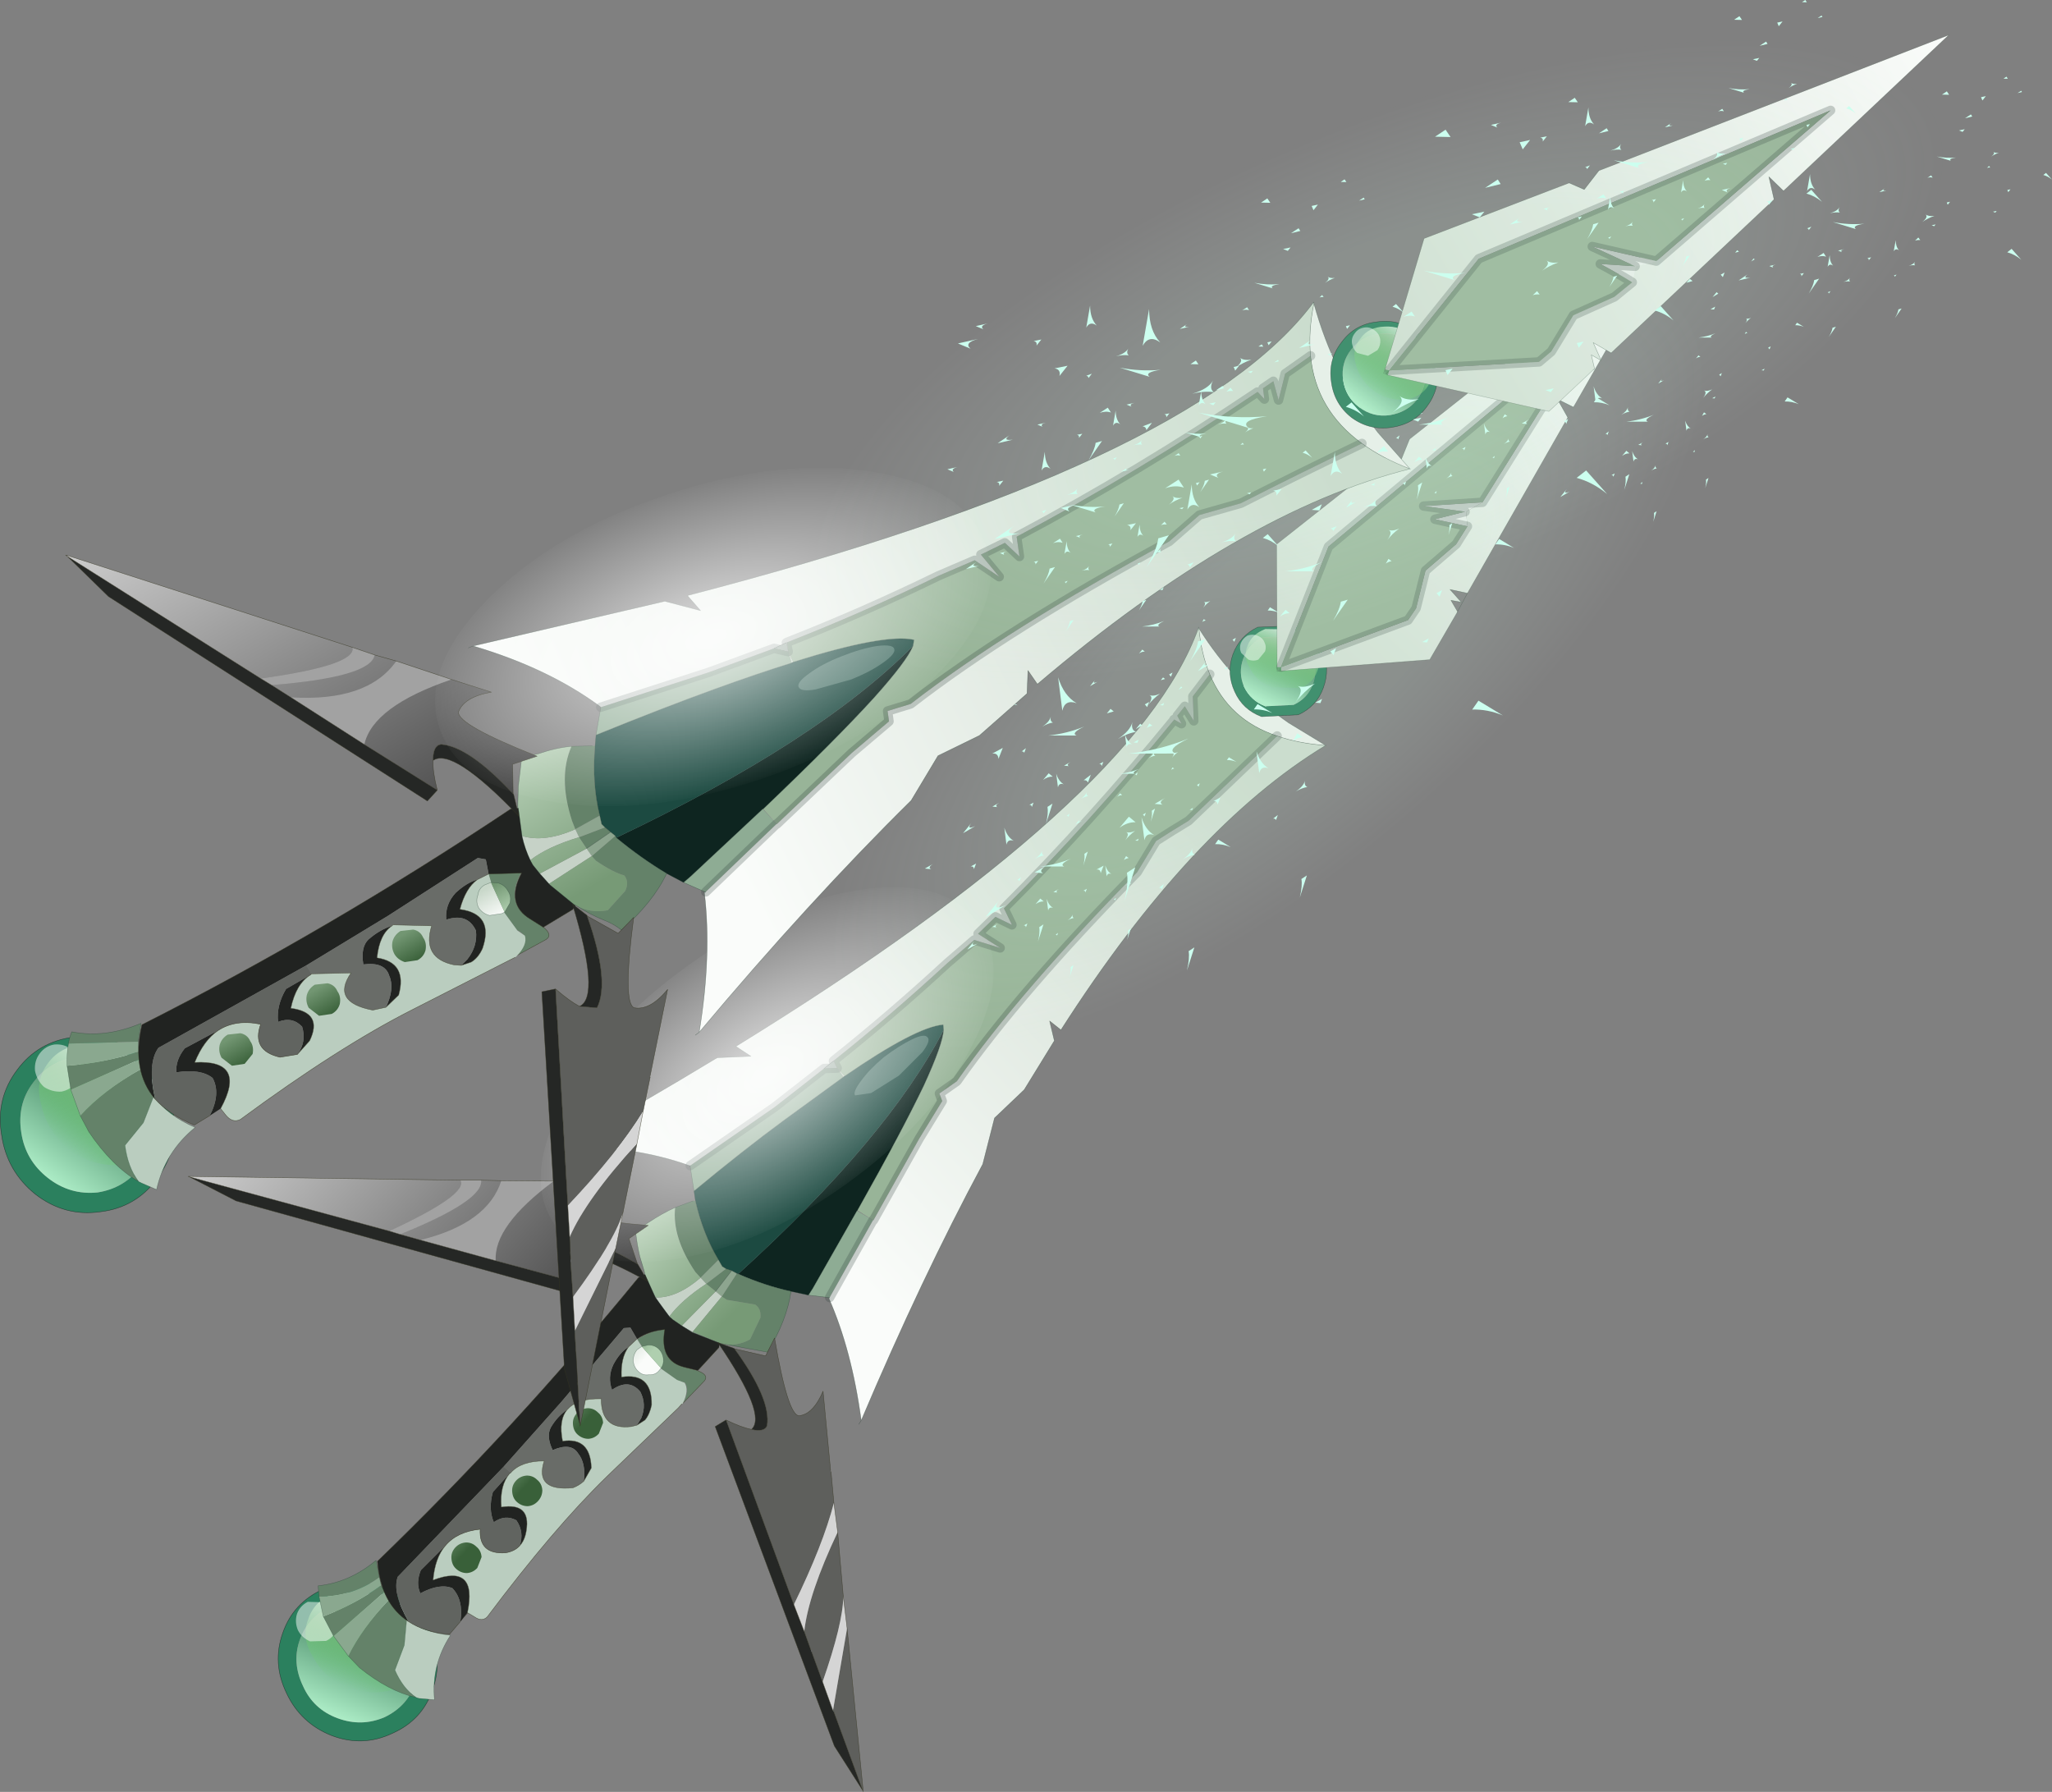 <svg viewBox="0 0 217.82 190.19" xmlns="http://www.w3.org/2000/svg" xmlns:xlink="http://www.w3.org/1999/xlink"><rect x="0" y="0" width="217.82" height="190.19" fill="#808080" stroke="none"/><g transform="translate(-17.982 -11.386)"><use transform="translate(37.95 35.75)" width="157.85" height="165.8" xlink:href="#a"/><use transform="matrix(.181 .212 -.559 .476 182.81 26.694)" width="160" height="160" xlink:href="#b"/><use transform="matrix(.218 .256 -.559 .476 199.03 32.816)" width="69.35" height="56.95" xlink:href="#c"/><use transform="matrix(.472 .554 -1.213 1.032 156.11 40.838)" width="69.35" height="56.95" xlink:href="#c"/><use transform="matrix(.282 .332 -.725 .617 140.24 59.212)" width="69.35" height="56.95" xlink:href="#c"/><use transform="matrix(.24 .282 -.618 .525 177.95 30.739)" width="69.35" height="56.95" xlink:href="#c"/><use transform="matrix(.24 .282 -.618 .525 137.75 77.639)" width="69.35" height="56.95" xlink:href="#c"/><use transform="translate(18 15.1)" width="206.85" height="156.15" xlink:href="#d"/><use transform="matrix(.122 .283 -.747 .322 213.94 1.41)" width="160" height="160" xlink:href="#b"/><use transform="matrix(.147 .342 -.747 .322 229.09 13.002)" width="69.35" height="56.95" xlink:href="#c"/><use transform="matrix(.319 .74 -1.619 .698 181.07 7.654)" width="69.35" height="56.95" xlink:href="#c"/><use transform="matrix(.191 .443 -.968 .417 158.27 21.977)" width="69.35" height="56.95" xlink:href="#c"/><use transform="matrix(.163 .377 -.825 .355 207.53 4.196)" width="69.35" height="56.95" xlink:href="#c"/><use transform="matrix(.163 .377 -.825 .355 149.83 40.746)" width="69.35" height="56.95" xlink:href="#c"/><use transform="translate(50.5 61)" width="72.65" height="58.25" xlink:href="#e"/></g><defs><linearGradient id="f" x1="-819.2" x2="819.2" gradientTransform="matrix(-.03 .029 -.036 -.038 131.3 120.95)" gradientUnits="userSpaceOnUse"><stop stop-color="#c9d8ca" offset=".004"/><stop stop-color="#fafcfa" offset="1"/></linearGradient><linearGradient id="g" x1="-819.2" x2="819.2" gradientTransform="matrix(-.039 .034 -.035 -.04 116.2 110.9)" gradientUnits="userSpaceOnUse"><stop stop-color="#c9d8ca" offset=".004"/><stop stop-color="#fafcfa" offset="1"/></linearGradient><linearGradient id="h" x1="-819.2" x2="819.2" gradientTransform="matrix(.007 .007 -.004 .004 89.5 145.6)" gradientUnits="userSpaceOnUse"><stop stop-color="#c5dcc5" offset="0"/><stop stop-color="#779a76" offset="1"/></linearGradient><linearGradient id="i" x1="-819.2" x2="819.2" gradientTransform="matrix(.003 -.007 -.007 -.003 55.95 187.8)" gradientUnits="userSpaceOnUse"><stop stop-color="#acecc6" offset="0"/><stop stop-color="#276947" offset="1"/></linearGradient><linearGradient id="j" x1="-819.2" x2="819.2" gradientTransform="matrix(-.002 .006 .005 .002 56.75 185.6)" gradientUnits="userSpaceOnUse"><stop stop-color="#fff" stop-opacity=".8" offset="0"/><stop stop-color="#44e31c" stop-opacity="0" offset="1"/></linearGradient><linearGradient id="k" x1="-819.2" x2="819.2" gradientTransform="matrix(.018 .017 -.012 .013 63.2 139.5)" gradientUnits="userSpaceOnUse"><stop stop-color="#ccc" offset="0"/><stop stop-color="#484848" offset="1"/></linearGradient><linearGradient id="l" x1="-819.2" x2="819.2" gradientTransform="matrix(.002 -.004 -.004 -.002 153.7 82.6)" gradientUnits="userSpaceOnUse"><stop stop-color="#acecc6" offset="0"/><stop stop-color="#276947" offset="1"/></linearGradient><linearGradient id="m" x1="-819.2" x2="819.2" gradientTransform="matrix(-.001 .004 .003 .001 154.05 81.3)" gradientUnits="userSpaceOnUse"><stop stop-color="#fff" stop-opacity=".8" offset="0"/><stop stop-color="#44e31c" stop-opacity="0" offset="1"/></linearGradient><linearGradient id="n" x1="-819.2" x2="819.2" gradientTransform="matrix(.028 -.031 .039 .035 166 55.6)" gradientUnits="userSpaceOnUse"><stop stop-color="#c9d8ca" offset=".004"/><stop stop-color="#fafcfa" offset="1"/></linearGradient><linearGradient id="o" x1="-819.2" x2="819.2" gradientTransform="rotate(42.537 -191.944 172.405) scale(.002)" gradientUnits="userSpaceOnUse"><stop stop-color="#729672" offset=".004"/><stop stop-color="#396039" offset="1"/></linearGradient><linearGradient id="p" x1="-819.2" x2="819.2" gradientTransform="rotate(42.537 -155.795 186.783) scale(.002)" gradientUnits="userSpaceOnUse"><stop stop-color="#c9d8ca" offset=".004"/><stop stop-color="#fafcfa" offset="1"/></linearGradient><linearGradient id="q" x1="-819.2" x2="819.2" gradientTransform="rotate(42.537 -155.795 186.783) scale(.002)" gradientUnits="userSpaceOnUse"><stop stop-color="#729672" offset=".004"/><stop stop-color="#afcfaf" offset="1"/></linearGradient><linearGradient id="w" x1="-819.2" x2="819.2" gradientTransform="rotate(42.537 -179.746 177.14) scale(.002)" gradientUnits="userSpaceOnUse"><stop stop-color="#729672" offset=".004"/><stop stop-color="#396039" offset="1"/></linearGradient><linearGradient id="x" x1="-819.2" x2="819.2" gradientTransform="rotate(42.537 -167.484 181.852) scale(.002)" gradientUnits="userSpaceOnUse"><stop stop-color="#729672" offset=".004"/><stop stop-color="#396039" offset="1"/></linearGradient><linearGradient id="y" x1="-819.2" x2="819.2" gradientTransform="matrix(-.041 .021 -.026 -.052 128.75 84.45)" gradientUnits="userSpaceOnUse"><stop stop-color="#c9d8ca" offset=".004"/><stop stop-color="#fafcfa" offset="1"/></linearGradient><linearGradient id="z" x1="-819.2" x2="819.2" gradientTransform="matrix(-.052 .024 -.024 -.053 116.1 68.9)" gradientUnits="userSpaceOnUse"><stop stop-color="#c9d8ca" offset=".004"/><stop stop-color="#fafcfa" offset="1"/></linearGradient><linearGradient id="A" x1="-819.2" x2="819.2" gradientTransform="matrix(.006 .01 -.005 .003 76.5 96.95)" gradientUnits="userSpaceOnUse"><stop stop-color="#c5dcc5" offset="0"/><stop stop-color="#779a76" offset="1"/></linearGradient><linearGradient id="B" x1="-819.2" x2="819.2" gradientTransform="matrix(.005 -.007 -.007 -.005 27.25 130.8)" gradientUnits="userSpaceOnUse"><stop stop-color="#acecc6" offset="0"/><stop stop-color="#276947" offset="1"/></linearGradient><linearGradient id="C" x1="-819.2" x2="819.2" gradientTransform="matrix(-.004 .006 .005 .004 28.75 128.7)" gradientUnits="userSpaceOnUse"><stop stop-color="#fff" stop-opacity=".8" offset="0"/><stop stop-color="#44e31c" stop-opacity="0" offset="1"/></linearGradient><linearGradient id="D" x1="-819.2" x2="819.2" gradientTransform="matrix(.014 .024 -.017 .01 50.6 81.9)" gradientUnits="userSpaceOnUse"><stop stop-color="#ccc" offset="0"/><stop stop-color="#484848" offset="1"/></linearGradient><linearGradient id="E" x1="-819.2" x2="819.2" gradientTransform="matrix(.003 -.004 -.004 -.003 164.9 51.15)" gradientUnits="userSpaceOnUse"><stop stop-color="#acecc6" offset="0"/><stop stop-color="#276947" offset="1"/></linearGradient><linearGradient id="F" x1="-819.2" x2="819.2" gradientTransform="matrix(-.003 .004 .003 .002 165.85 49.95)" gradientUnits="userSpaceOnUse"><stop stop-color="#fff" stop-opacity=".8" offset="0"/><stop stop-color="#44e31c" stop-opacity="0" offset="1"/></linearGradient><linearGradient id="G" x1="-819.2" x2="819.2" gradientTransform="matrix(.04 -.024 .03 .05 186.85 26.45)" gradientUnits="userSpaceOnUse"><stop stop-color="#c9d8ca" offset=".004"/><stop stop-color="#fafcfa" offset="1"/></linearGradient><linearGradient id="H" x1="-819.2" x2="819.2" gradientTransform="rotate(60 -84.837 98.963) scale(.002)" gradientUnits="userSpaceOnUse"><stop stop-color="#729672" offset=".004"/><stop stop-color="#396039" offset="1"/></linearGradient><linearGradient id="I" x1="-819.2" x2="819.2" gradientTransform="rotate(60 -57.341 114.656) scale(.002)" gradientUnits="userSpaceOnUse"><stop stop-color="#c9d8ca" offset=".004"/><stop stop-color="#fafcfa" offset="1"/></linearGradient><linearGradient id="J" x1="-819.2" x2="819.2" gradientTransform="rotate(60 -57.341 114.656) scale(.002)" gradientUnits="userSpaceOnUse"><stop stop-color="#729672" offset=".004"/><stop stop-color="#afcfaf" offset="1"/></linearGradient><linearGradient id="L" x1="-819.2" x2="819.2" gradientTransform="rotate(60 -75.596 104.324) scale(.002)" gradientUnits="userSpaceOnUse"><stop stop-color="#729672" offset=".004"/><stop stop-color="#396039" offset="1"/></linearGradient><linearGradient id="M" x1="-819.2" x2="819.2" gradientTransform="rotate(60 -66.084 109.354) scale(.002)" gradientUnits="userSpaceOnUse"><stop stop-color="#729672" offset=".004"/><stop stop-color="#396039" offset="1"/></linearGradient><g id="a"><path d="m106.45 124 .05-.05.35.8.8.85-.15.1-.65-.95-.4-.75" fill="#bfd0c0" fill-rule="evenodd" transform="translate(-37.95 -35.75)"/><path d="M158.7 90.5q-2.85-.2-5.15-1-5.15-1.7-7.15-6.55-.9-2.15-1.15-4.85 3.8 6.05 9.5 10l3.95 2.4" fill="#e8eee8" fill-rule="evenodd" transform="translate(-37.95 -35.75)"/><path d="M110.7 140.9h-.05l-1.65-1.05 1.7 1.05m-5.25-16.1 1-.8.4.75-1.4.05" fill="#bacdbf" fill-rule="evenodd" transform="translate(-37.95 -35.75)"/><path d="M118.15 120.7q-.1 1.55-2.1 5.9-2.35 4.9-7.05 13.25l-.05.05-4.7 8.25-.45.7-1.85-.4q-2.75-.6-5.6-1.85 15.85-14.4 21.8-25.9" fill="#0e2520" fill-rule="evenodd" transform="translate(-37.95 -35.75)"/><path d="M107.65 125.6q7.55-5.2 10.45-5.45l.05.55q-5.95 11.5-21.8 25.9l-.15-.05-.55-.3-.6-.2-.4-.25-.4-.7q-1.65-2.75-2.45-6.25l-.15-1.05q5.25-4.35 9.6-7.55l6.25-4.55.15-.1" fill="#1c4a41" fill-rule="evenodd" transform="translate(-37.95 -35.75)"/><path d="m110.65 140.9-4.6 8.2v.05l-.15-.05-2.1-.25.45-.7 4.7-8.25 1.7 1m-19.4-5.8 8.95-6.2 5.25-4.1 1.4-.05.65.95-6.25 4.55q-4.35 3.2-9.6 7.55l-.4-2.6v-.1" fill="#8eac94" fill-rule="evenodd" transform="translate(-37.95 -35.75)"/><path d="m96.2 146.55.15.05q2.85 1.25 5.6 1.85-.45 3.1-2.5 6.45l-1.9-.35-2.95-.55q1.55.35 3-.45l1.1-2.3q.1-.95-.55-1.4l-3-.5-.55-.35 1.6-2.45m-1.15-.5.6.2-1.7 2.2-1-.8 2.1-1.6m-5.4-6.5 1.9-.7h.25q.8 3.5 2.45 6.25l-1.9 1.9-.55-.6q-2.5-3.7-2.15-6.85m.85 20.75q.7-1.35.2-2.15l-.85-.25-1.95-1.45q-1.3-1.35-2.25-2.9 1.25-.9 2.95-1.05-.65 3.3 2.1 4l1.4.4q1.15.45.65 1.05l-2.25 2.35" fill="#648269" fill-rule="evenodd" transform="translate(-37.95 -35.75)"/><path d="m95.65 146.25.55.3-1.6 2.45-.65-.55 1.7-2.2m-1.4-1.15.4.7.4.25-2.1 1.6-.6-.65 1.9-1.9" fill="#8da58f" fill-rule="evenodd" transform="translate(-37.95 -35.75)"/><path d="m93.95 148.45.65.55-3.1 3.75-1.15-.65 3.6-3.65m-4.9 2.65q-.8-.9-1.45-2 2.25.05 4.75-2.1l.6.65q-2.65 1.75-3.9 3.45" fill="#c6d2c7" fill-rule="evenodd" transform="translate(-37.95 -35.75)"/><path d="m153.55 89.5-9.4 9q-1.75 1.05-3.45 2.15l-2 3.3q-12.4 12.6-19.15 22.2l-1.85 1.3.3.8-2.45 4-4.85 8.65-1.7-1.05q4.7-8.35 7.05-13.25 2-4.35 2.1-5.9l-.05-.55q-2.9.25-10.45 5.45l-.8-.85-.35-.8q6.15-4.9 12-10.3l2.9-2.5 2.75.85-2.35-1.5 1.85-1.8 1.75.85-.85-1.75q9.3-9.3 18.05-20v-.05l.8.45-.45-.85.8-1 .95 1.55-.1-2.6 1.8-2.35q2 4.85 7.15 6.55" fill="#98b498" fill-rule="evenodd" transform="translate(-37.95 -35.75)"/><path d="M153.55 89.5q2.3.8 5.15 1-14.3 8.65-28.1 30.2l-1.2-.95.5 2.1-3.2 5.2-3.15 3-1.25 4.9q-6.5 12.1-12.9 27.2-1-7.45-3.45-13h.1v-.05l4.6-8.2h.05l4.85-8.65 2.45-4-.3-.8 1.85-1.3q6.75-9.6 19.15-22.2l2-3.3q1.7-1.1 3.45-2.15l9.4-9" fill="url(#f)" fill-rule="evenodd" transform="translate(-37.95 -35.75)"/><path d="m146.4 82.95-1.8 2.35.1 2.6-.95-1.55-.8 1 .45.85-.8-.45v.05q-8.75 10.7-18.05 20l.85 1.75-1.75-.85-1.85 1.8 2.35 1.5-2.75-.85-2.9 2.5q-5.85 5.4-12 10.3l-.05.05-1 .8-5.25 4.1-8.95 6.2h-.1q-5.8-2.1-13.3-2 8.6-4.8 16.1-9.35l.2-.1 3.55-.15-1.6-1.05q42.55-26.2 49.1-44.4l.05.05q.25 2.7 1.15 4.85" fill="url(#g)" fill-rule="evenodd" transform="translate(-37.95 -35.75)"/><path d="m94.6 154-.2-.05-2.9-1.2 3.1-3.75.55.35 3 .5q.65.45.55 1.4l-1.1 2.3q-1.45.8-3 .45m-4.25-1.9-.95-.65-.35-.35q1.25-1.7 3.9-3.45l1 .8-3.6 3.65m-2.75-3q-.65-1.15-1.15-2.45l-.1-.4-.45-1.5q-.3-1.25-.45-2.7l1.35-.9q1.5-1 2.85-1.6-.35 3.15 2.15 6.85l.55.6q-2.5 2.15-4.75 2.1" fill="url(#h)" fill-rule="evenodd" transform="translate(-37.95 -35.75)"/><path d="M120.75 54.75q-2.85-.2-5.15-1-5.15-1.7-7.15-6.55-.9-2.15-1.15-4.85 3.8 6.05 9.5 10l3.95 2.4h.05-.05m-52.65 58.6v.05m-.1 0q2.45 5.55 3.45 13 6.4-15.1 12.9-27.2l1.25-4.9 3.15-3 3.2-5.2-.5-2.1 1.2.95q13.8-21.55 28.1-30.2m-13.5-12.45q-6.55 18.2-49.1 44.4l1.6 1.05-3.55.15-.2.1q-7.5 4.55-16.1 9.35 7.5-.1 13.3 2m14.3-10.3 1-.8m1.2 1.6q7.55-5.2 10.45-5.45l.05.55q-.1 1.55-2.1 5.9-2.35 4.9-7.05 13.25l-.05.05m36.3-61.8-.05-.15v.1m-37.7 47.65.15-.1m-12 20.65.55.3.15.05q2.85 1.25 5.6 1.85-.45 3.1-2.5 6.45l-1.9-.35-2.95-.55-.2-.05m-.15-8.85.4.7.4.25.6.2-1.7 2.2m8 0 1.85.4.45-.7 4.7-8.25m-22.5 6.75-.1-.4-.45-1.5q-.3-1.25-.45-2.7l1.35-.9q1.5-1 2.85-1.6l1.9-.7m.25 0-.15-1.05-.4-2.6-.1-.1M68 113.4l-.05-.05-2.1-.25m2.1.25.15.05m1.45-23.45L63.3 94.5q-4.35 3.2-9.6 7.55m-.4-2.7v.1m-.05-.05.05-.05m-13.75-1.7.35-.3m31.55 29.05-.25.4m-14.9-17.45q-1.65-2.75-2.45-6.25" fill="none" stroke="#1d382b" stroke-linecap="round" stroke-linejoin="round" stroke-opacity=".431" stroke-width=".05"/><path d="m153.55 89.5-9.4 9q-1.75 1.05-3.45 2.15l-2 3.3q-12.4 12.6-19.15 22.2l-1.85 1.3.3.8-2.45 4-4.85 8.65h-.05l-4.6 8.2m.45-25.15q6.15-4.9 12-10.3l2.9-2.5 2.75.85-2.35-1.5 1.85-1.8 1.75.85-.85-1.75q9.3-9.3 18.05-20v-.05l.8.45-.45-.85.8-1 .95 1.55-.1-2.6 1.8-2.35M91.25 135.1l8.95-6.2 5.25-4.1m1-.8.05-.05m-.05.05.4.75-1.4.05" fill="none" stroke="#2c3a37" stroke-linecap="round" stroke-linejoin="round" stroke-opacity=".243" transform="translate(-37.95 -35.75)"/><path d="m52.55 124.55 2.25-2.35q.5-.6-.65-1.05M28.9 147.7l.8-.9" fill="none" stroke="#353520" stroke-linecap="round" stroke-linejoin="round" stroke-opacity=".69" stroke-width=".05"/><path d="M63.55 184.35q1.5 3.15.35 6.4-1.1 3.2-4.25 4.6-3.15 1.5-6.45.25-3.3-1.3-4.8-4.5-1.55-3.2-.4-6.4 1.1-3.2 4.3-4.65 3.1-1.4 6.4-.15t4.85 4.45m-5.45-2.65-4.95.2q-2.45 1.05-3.35 3.55-.85 2.4.35 4.9 1.1 2.45 3.65 3.4t5-.1q2.4-1.15 3.25-3.55.9-2.55-.25-4.95-1.2-2.5-3.7-3.45" fill="#2b805e" fill-rule="evenodd" transform="translate(-37.95 -35.75)"/><path d="M58.1 181.7q2.5.95 3.7 3.45 1.15 2.4.25 4.95-.85 2.4-3.25 3.55-2.45 1.05-5 .1t-3.65-3.4q-1.2-2.5-.35-4.9.9-2.5 3.35-3.55l4.95-.2" fill="url(#i)" fill-rule="evenodd" transform="translate(-37.95 -35.75)"/><path d="M25.6 148.6q-1.55-3.2-4.85-4.45t-6.4.15q-3.2 1.45-4.3 4.65-1.15 3.2.4 6.4 1.5 3.2 4.8 4.5 3.3 1.25 6.45-.25 3.15-1.4 4.25-4.6 1.15-3.25-.35-6.4z" fill="none" stroke="#000" stroke-linecap="round" stroke-linejoin="round" stroke-opacity=".502" stroke-width=".05"/><path d="M59.9 190.65q-2.35.8-4.95-.1-2.5-1-3.65-3.15-1.4-2.15-.6-4.15.65-2.05 3-2.85l4.8.2q2.5.9 3.85 3.05 1.25 2.2.55 4.2t-3 2.8" fill="url(#j)" fill-rule="evenodd" transform="translate(-37.95 -35.75)"/><path d="M52.6 185.55q.85-.4 1.1-1.25.3-.85-.05-1.75-.45-.8-1.3-1.1l-1.7-.05q-.85.45-1.15 1.3-.25.85.1 1.7.4.8 1.3 1.2l1.7-.05" fill="#fff" fill-opacity=".49" fill-rule="evenodd" transform="translate(-37.95 -35.75)"/><path d="M62.15 191.55q-2.9-.65-6-3.15l-1.2-1.25q1.45-2.95 4.3-5.95.75 1.25 1.9 2.1l-.25 2.7-1 2.65q.85 1.95 2.25 2.9m-8.75-6.5-1.1-2.1q3.4-1.3 6.15-3.3l.35.7-5.4 4.7m-1.55-4.2-.1-1.15q3.35-.35 6.15-2.7l.35 1.8q-2.8 2.05-6.4 2.05" fill="#648269" fill-rule="evenodd" transform="translate(-37.95 -35.75)"/><path d="M62.15 191.55q-1.4-.95-2.25-2.9l1-2.65.25-2.7q1.8 1.35 4.65 1.65-2.05 3.15-1.7 6.85l-1.65-.15-.3-.1" fill="#bacdbf" fill-rule="evenodd" transform="translate(-37.95 -35.75)"/><path d="M59.25 181.2q-2.85 3-4.3 5.95l-1.55-2.1 5.4-4.7.45.85m-6.95 1.75-.45-2.1q3.6 0 6.4-2.05l.2.85q-2.75 2-6.15 3.3" fill="#8aa88f" fill-rule="evenodd" transform="translate(-37.95 -35.75)"/><path d="m17 151.4 1.2 1.25q3.1 2.5 6 3.15-1.4-.95-2.25-2.9l1-2.65.25-2.7q-1.15-.85-1.9-2.1M17 151.4l-1.55-2.1-1.1-2.1-.45-2.1-.1-1.15q3.35-.35 6.15-2.7l.35 1.8.2.85.35.7.45.85m2.9 10.35.3.1 1.65.15q-.35-3.7 1.7-6.85-2.85-.3-4.65-1.65" fill="none" stroke="#1d382b" stroke-linecap="round" stroke-linejoin="round" stroke-opacity=".431" stroke-width=".05"/><path d="m86.45 146.65 1.1 2.45 1.5 2.05.35.3.95.65 1.1.7 2.95 1.15-.1.45-2.25 2.45-1.4-.35q-2.7-.65-2.1-4-1.7.15-2.95 1l-.7-1.2-.7.05-6.65 7.85-6.1 6.85-11.25 11.7q-.6 1.7 1.15 4.75-2.95-1.9-3.3-6.4 14.55-14.05 27.7-30.1l.7-.35m-18.85 35.9-.75.95q.35-2.3-.85-3.55-1.35-.55-3.4.55-.5-1.1.05-2.45l2.6-2.6q-1.1 1.3-1.3 3.65 4.75-1.8 3.65 3.45m18-19.9.45-.75q.6-1.45-.1-2.8-1.2-1.45-3-.2-.5-1.35.15-2.7.7-1.3 1.6-1.85-.85 1.15-.75 3.2 3.25-.5 3.2 2.95-.2 1-.7 1.6l-.85.55m-5.65 5.95q.25-1.9-.6-2.95-.75-1.2-2.7-.35-.7-1.45-.2-2.4.7-1.2 1.75-1.9-.95 1.1-.5 3.35 2.95-.45 3.05 2.85l-.8 1.4m-6.8 6.85q.5-1.45-.35-2.7-1.2-.65-2.4.2-.6-1.4-.1-3.2l1.8-2q-1.1 1.3-.9 3.6 3.15-.5 2.65 2.5-.15 1-.7 1.6" fill="#212321" fill-rule="evenodd" transform="translate(-37.95 -35.75)"/><path d="M84.7 154.35q-.9.55-1.6 1.85-.65 1.35-.15 2.7 1.8-1.25 3 .2.7 1.35.1 2.8l-.45.75-.6.15q-3.2.4-3.2-2.95-2.5-.05-3.5 1.05l-.1.1q-1.05.7-1.75 1.9-.5.95.2 2.4 1.95-.85 2.7.35.85 1.05.6 2.95-.5.45-1.15.7-4.1.4-3.05-2.85-2.45 0-3.55 1.25l-.75-.65 6.1-6.85 6.65-7.85.7-.05.7 1.2-.9.85" fill="#696c68" fill-rule="evenodd" transform="translate(-37.95 -35.75)"/><path d="M85.6 153.5q.95 1.6 2.25 2.95l2 1.4.8.3q.5.8-.2 2.2l-.1.05-.35.4-7.6 7.3q-5.65 5.5-12.7 14.9-.55.55-1.35 0l-.75-.45q1.1-5.25-3.65-3.45.2-2.35 1.3-3.65 1.25-1.5 3.7-1.75-.15 2.7 2.7 2.5.95-.15 1.5-.75t.7-1.6q.5-3-2.65-2.5-.2-2.3.9-3.6h.05l.05-.05q1.1-1.25 3.55-1.25-1.05 3.25 3.05 2.85.65-.25 1.15-.7l.8-1.4q-.1-3.3-3.05-2.85-.45-2.25.5-3.35l.1-.1q1-1.1 3.5-1.05 0 3.35 3.2 2.95l.6-.15.85-.55q.5-.6.7-1.6.05-3.45-3.2-2.95-.1-2.05.75-3.2l.9-.85" fill="#bacdbf" fill-rule="evenodd" transform="translate(-37.95 -35.75)"/><path d="m66.85 183.5-1.15 1.35q-2.6-.2-4.35-1.35-1.75-3.05-1.15-4.75l11.25-11.7.75.65-.05.05h-.05l-1.8 2q-.5 1.8.1 3.2 1.2-.85 2.4-.2.85 1.25.35 2.7-.55.6-1.5.75-2.85.2-2.7-2.5-2.45.25-3.7 1.75l-2.6 2.6q-.55 1.35-.05 2.45 2.05-1.1 3.4-.55 1.2 1.25.85 3.55" fill="#616460" fill-rule="evenodd" transform="translate(-37.95 -35.75)"/><path d="m48.5 110.9 1.1 2.45 1.5 2.05.35.3.95.65 1.1.7 2.95 1.15" fill="none" stroke="#1d382b" stroke-linecap="round" stroke-linejoin="round" stroke-opacity=".431" stroke-width=".05"/><path d="m56.35 118.65-2.25 2.45-1.4-.35q-2.7-.65-2.1-4-1.7.15-2.95 1m4.75 6.9-.35.4-7.6 7.3q-5.65 5.5-12.7 14.9-.55.55-1.35 0l-.75-.45m-.75.95-1.15 1.35q-2.6-.2-4.35-1.35-2.95-1.9-3.3-6.4 14.55-14.05 27.7-30.1m-.15 15.65.85-.55q.5-.6.7-1.6.05-3.45-3.2-2.95-.1-2.05.75-3.2l.9-.85m-13.4 14.2q1.1-1.25 3.55-1.25-1.05 3.25 3.05 2.85.65-.25 1.15-.7m-1.75-7.6.1-.1q1-1.1 3.5-1.05 0 3.35 3.2 2.95l.6-.15M35.2 139.7q.55-.6.7-1.6.5-3-2.65-2.5-.2-2.3.9-3.6h.05l.05-.05m6-6.7q-.95 1.1-.5 3.35 2.95-.45 3.05 2.85l-.8 1.4m-6.8 6.85q-.55.6-1.5.75-2.85.2-2.7-2.5-2.45.25-3.7 1.75-1.1 1.3-1.3 3.65 4.75-1.8 3.65 3.45" fill="none" stroke="#353520" stroke-linecap="round" stroke-linejoin="round" stroke-opacity=".69" stroke-width=".05"/><path d="m85.65 145.55.05.05 1.05 1.8q-8.05-4.45-9.35-2.65-.45-1.4.25-1.7 2.65-.65 8 2.5m-7.05 1.8-.6 1.2-34.95-9.7-4.95-2.55 21.2 5.75 1.15.35 2.15.6 8 2.2 8 2.15" fill="#252725" fill-rule="evenodd" transform="translate(-37.95 -35.75)"/><path d="M77.4 144.75q.25 1 1.2 2.6l-8-2.15q-.25-3.7 6.15-8.45l4.05.1q-2.4 1.2-2.45 2.75.2 1.2 8.45 1.85l-2.05 1.4.9 2.7q-5.35-3.15-8-2.5-.7.3-.25 1.7m-39.3-8.5 28.75.4q.9 1.5-7.55 5.4l-21.2-5.75v-.05m30.95.4 2.15.05q-1.45 4.55-8.6 6.3l-2.15-.6q8.9-3.6 8.6-5.75" fill="url(#k)" fill-rule="evenodd" transform="translate(-37.95 -35.75)"/><path d="M66.85 136.65h2.2q.3 2.15-8.6 5.75l-1.15-.35q8.45-3.9 7.55-5.4m4.35.05 5.55.05q-6.4 4.75-6.15 8.45l-8-2.2q7.15-1.75 8.6-6.3" fill="#a2a2a2" fill-rule="evenodd" transform="translate(-37.95 -35.75)"/><path d="m47.7 109.8.05.05 1.05 1.8q-8.05-4.45-9.35-2.65.25 1 1.2 2.6l-.6 1.2-34.95-9.7-4.95-2.55-.15-.05h.15l28.75.4h2.2l2.15.05 5.55.05 4.05.1q-2.4 1.2-2.45 2.75.2 1.2 8.45 1.85l-2.05 1.4.9 2.7q-5.35-3.15-8-2.5-.7.3-.25 1.7m-16.95-2.35 2.15.6 8 2.2 8 2.15m-19.3-5.3 1.15.35m-22.35-6.1 21.2 5.75" fill="none" stroke="#353520" stroke-linecap="round" stroke-linejoin="round" stroke-opacity=".69" stroke-width=".05"/><path d="m109.55 201.4-3-4.7-12.65-33.9 1.15-.7 7.2 19.6 1.1 2.85.7 1.95.1.25 1.15 3.15 1.1 3.05.1.15 3.05 8.3m-11.8-38.3q1.7-1.5-3.55-9.2l1.7.6.05.05q3.9 5.35 3.45 8.15-.25.7-1.65.4" fill="#252725" fill-rule="evenodd" transform="translate(-37.95 -35.75)"/><path d="m107.9 184.2 1.7 17.15-.05.05-3.05-8.3-.1-.15 1.5-8.75m-12.85-22.1q1.65.8 2.7 1 1.4.3 1.65-.4.45-2.8-3.45-8.15l3.3.75.95-1.9q1.4 8.2 2.6 8.25 1.5-.15 2.55-2.6l.8 8.4.05.15.3 3.3q-1.15 4.45-4.25 10.8l-7.2-19.6M106.9 174l.6 6.85q-.05 2.9-2.2 9.05l-1.15-3.15-.1-.25-.7-1.95q.45-4 3.55-10.55" fill="#5e5f5c" fill-rule="evenodd" transform="translate(-37.95 -35.75)"/><path d="m107.5 180.85.4 3.35-1.5 8.75-1.1-3.05q2.15-6.15 2.2-9.05m-1-9.95.4 3.1q-3.1 6.55-3.55 10.55l-1.1-2.85q3.1-6.35 4.25-10.8" fill="#d5d5d5" fill-rule="evenodd" transform="translate(-37.95 -35.75)"/><path d="m69.55 145.1.4 3.35 1.7 17.15v.2l-.05-.15-3-4.7-12.65-33.9 1.15-.7q1.65.8 2.7 1 1.7-1.5-3.55-9.2l1.7.6.05.05 3.3.75.95-1.9q1.4 8.2 2.6 8.25 1.5-.15 2.55-2.6l.8 8.4m.05.15.3 3.3.4 3.1.6 6.85m-2.2 9.05 1.1 3.05m-8.65-29.85q1.4.3 1.65-.4.45-2.8-3.45-8.15m7.4 30 .7 1.95m.1.25 1.15 3.15m1.2 3.2 3.05 8.3m-14.5-39.3 7.2 19.6 1.1 2.85" fill="none" stroke="#353520" stroke-linecap="round" stroke-linejoin="round" stroke-opacity=".69" stroke-width=".05"/><path d="m68.45 157.2.1.15" fill="none" stroke="#1e3727" stroke-linecap="round" stroke-linejoin="round" stroke-opacity=".322" stroke-width=".05"/><path d="M158.35 80.45q.85 1.9.1 3.95-.7 1.95-2.65 2.85l-3.9.2q-2-.75-2.85-2.65-.9-1.95-.2-3.95.75-2 2.65-2.9l3.95-.15q1.95.7 2.9 2.65M155 78.9l-3 .15q-1.45.65-2.05 2.25-.55 1.5.1 3 .7 1.45 2.25 2.05l3-.15q1.5-.7 2.05-2.2.55-1.55-.1-3.05-.7-1.5-2.25-2.05" fill="#2b805e" fill-rule="evenodd" transform="translate(-37.95 -35.75)"/><path d="M155 78.9q1.55.55 2.25 2.05.65 1.5.1 3.05-.55 1.5-2.05 2.2l-3 .15q-1.55-.6-2.25-2.05-.65-1.5-.1-3 .6-1.6 2.05-2.25l3-.15" fill="url(#l)" fill-rule="evenodd" transform="translate(-37.95 -35.75)"/><path d="M120.4 44.7q-.95-1.95-2.9-2.65l-3.95.15q-1.9.9-2.65 2.9-.7 2 .2 3.95.85 1.9 2.85 2.65l3.9-.2q1.95-.9 2.65-2.85.75-2.05-.1-3.95z" fill="none" stroke="#000" stroke-linecap="round" stroke-linejoin="round" stroke-opacity=".502" stroke-width=".05"/><path d="m156 84.4-3-.05q-1.55-.6-2.25-1.9-.85-1.3-.35-2.5.45-1.25 1.9-1.8l2.9.05q1.55.55 2.35 1.9.75 1.3.25 2.55-.4 1.2-1.8 1.75" fill="url(#m)" fill-rule="evenodd" transform="translate(-37.95 -35.75)"/><path d="m151.55 81.4.7-.85q.2-.5-.05-1-.2-.5-.75-.7-.5-.2-1.05 0-.5.3-.7.8-.2.55.05 1.05l.75.7q.55.2 1.05 0" fill="#fff" fill-opacity=".49" fill-rule="evenodd" transform="translate(-37.95 -35.75)"/><path d="m175.35 64.7-1.75 1 .15 1.55-3.45-.75 3.2-.8-4.4-.6 6.25-.4" fill="#e7ede8" fill-rule="evenodd" transform="translate(-37.95 -35.75)"/><path d="m172.65 76.4-2.9 5L154 82.6l-.05-.4h-.4l-.05-13.05 11.65-9.2 1.6.15.85-2.1 28.2-22.25L185 54.6l-1.7-.85 1.1 1.95-10.65 18.65-1.85-.4 1.2 1.35-1.1-.2.7 1.2-.05.1m2.7-11.7 11.75-18.75L159 69.4l-5.05 12.8 13.5-5 .85-1.25 1-4 3.25-2.8 1.2-1.9-.15-1.55 1.75-1" fill="url(#n)" fill-rule="evenodd" transform="translate(-37.95 -35.75)"/><path d="M153.95 82.2 159 69.4l28.1-23.45-11.75 18.75-6.25.4 4.4.6-3.2.8 3.45.75-1.2 1.9-3.25 2.8-1 4-.85 1.25-13.5 5" fill="#98b498" fill-rule="evenodd" transform="translate(-37.95 -35.75)"/><path d="m134.7 40.65-2.9 5-15.75 1.2h-.25l-.2.05v-.45l-.05-13.05 11.65-9.2m2.45-1.95L157.85 0l-10.8 18.85m-.6 1.1L135.8 38.6m-19.95 8.25.15-.4" fill="none" stroke="#1e3727" stroke-linecap="round" stroke-linejoin="round" stroke-opacity=".322" stroke-width=".05"/><path d="M153.95 82.2 159 69.4l28.1-23.45-11.75 18.75-6.25.4 4.4.6-3.2.8 3.45.75-1.2 1.9-3.25 2.8-1 4-.85 1.25-13.5 5" fill="none" stroke="#2c3a37" stroke-linecap="round" stroke-linejoin="round" stroke-opacity=".243" transform="translate(-37.95 -35.75)"/><path d="m127.2 24.2 1.6.15.85-2.1m17.4-3.4-1.7-.85 1.1 1.95M135.8 38.6l-1.85-.4 1.2 1.35-1.1-.2.7 1.2-.05.1z" fill="none" stroke="#1d382b" stroke-linecap="round" stroke-linejoin="round" stroke-opacity=".431" stroke-width=".05"/><path d="m115.9 123.05-2.5 2.5-2.95 1.85-1.7.25q-.25-.35.6-1.5.9-1.25 2.45-2.55 1.65-1.25 3-1.9t1.65-.2q.35.35-.55 1.55" fill="#b0cec1" fill-opacity=".322" fill-rule="evenodd" transform="translate(-37.95 -35.75)"/><path d="M67.55 178.35q-.65 0-1.15-.45-.45-.4-.5-1.1-.05-.65.4-1.15t1.15-.55q.65 0 1.1.45.5.4.55 1.1l-.45 1.15q-.45.5-1.1.55" fill="url(#o)" fill-rule="evenodd" transform="translate(-37.95 -35.75)"/><path d="m86.1 154.3 2.05 2.3-.2.25q-.4.5-1.1.45-.65.1-1.1-.35-.5-.45-.55-1.15 0-.65.4-1.15l.5-.35" fill="url(#p)" fill-rule="evenodd" transform="translate(-37.95 -35.75)"/><path d="m86.1 154.3.65-.15q.65-.05 1.15.4.45.45.5 1.1.05.55-.25.95l-2.05-2.3" fill="url(#q)" fill-rule="evenodd" transform="translate(-37.95 -35.75)"/><path d="M50.2 120.85q.3-.4.25-.95-.05-.65-.5-1.1-.5-.45-1.15-.4l-.65.15m2.05 2.3-.2.25q-.4.5-1.1.45-.65.1-1.1-.35-.5-.45-.55-1.15 0-.65.4-1.15l.5-.35" fill="none" stroke="#1d382b" stroke-linecap="round" stroke-linejoin="round" stroke-opacity=".431" stroke-width=".05"/></g><g id="c" transform="translate(45.75 17.3)"><use transform="translate(-30.55 -10.1)" width="52.5" height="36.45" xlink:href="#t"/><use transform="rotate(45 15.509 -2.229) scale(.555)" width="52.5" height="36.45" xlink:href="#t"/><use transform="rotate(45 4.773 -35.696) scale(.85)" width="52.5" height="36.45" xlink:href="#t"/><use transform="rotate(44.998 4.267 -2.559) scale(.582)" width="52.5" height="36.45" xlink:href="#t"/><use transform="translate(-27.67 -17.322) scale(.611)" width="52.5" height="36.45" xlink:href="#t"/></g><g id="d"><path d="M121.85 109.4q3.5 4.85-.65 12.9-4.15 8.15-13.45 14.8t-18.3 7.95-12.5-3.55q-3.45-4.85.7-12.95T91.1 113.8t18.3-8q9-1.25 12.45 3.6" fill="url(#v)" fill-rule="evenodd" transform="translate(-18 -15.1)"/><path d="M74 171.25q-.65 0-1.15-.45-.45-.4-.5-1.1-.05-.65.4-1.15t1.15-.55q.65 0 1.1.45.5.4.55 1.1 0 .65-.45 1.15t-1.1.55" fill="url(#w)" fill-rule="evenodd" transform="translate(-18 -15.1)"/><path d="M80.45 164.1q-.65 0-1.15-.45-.45-.4-.5-1.1-.05-.65.4-1.15t1.15-.55q.65 0 1.1.45.5.4.55 1.1l-.45 1.15q-.45.5-1.1.55" fill="url(#x)" fill-rule="evenodd" transform="translate(-18 -15.1)"/><path d="m101.45 79.6.1-.05.1 1 .55 1.1-.2.1-.35-1.2-.2-.95" fill="#bfd0c0" fill-rule="evenodd" transform="translate(-18 -15.1)"/><path d="M157.45 43.6q2.1 7.65 6.8 13.7l3.4 3.85q-3-1.15-5.1-2.7-4.9-3.55-5.45-9.3-.25-2.55.35-5.55" fill="#e8eee8" fill-rule="evenodd" transform="translate(-18 -15.1)"/><path d="M100.45 98.85h-.05l-1.4-1.6 1.45 1.6m-.3-18.65 1.3-.6.2.95-1.5-.35" fill="#bacdbf" fill-rule="evenodd" transform="translate(-18 -15.1)"/><path d="M114.9 79.95q-.65 1.6-4.15 5.5-4 4.4-11.75 11.8h-.05l-7.65 7.15-.75.65-1.8-.95q-2.75-1.65-5.35-3.8 21.45-10.2 31.5-20.35" fill="#0e2520" fill-rule="evenodd" transform="translate(-18 -15.1)"/><path d="M102.2 81.65q9.7-3.05 12.8-2.35l-.1.65Q104.85 90.1 83.4 100.3l-.1-.2-.5-.4-.6-.5-.35-.35-.2-.9q-.85-3.45-.5-7.4l.1-1.15q7-2.85 12.65-4.9 4.55-1.65 8.1-2.75l.2-.1" fill="#1c4a41" fill-rule="evenodd" transform="translate(-18 -15.1)"/><path d="m100.4 98.85-7.5 7.2-.05.05-.15-.1-2.15-.95.75-.65 7.65-7.15 1.45 1.6m-18.65-12.4 11.45-3.7 6.95-2.55 1.5.35.35 1.2q-3.55 1.1-8.1 2.75-5.65 2.05-12.65 4.9l.5-2.9v-.05" fill="#8eac94" fill-rule="evenodd" transform="translate(-18 -15.1)"/><path d="m82.2 99.2.6.5-2.55 1.75-.8-1.2 2.75-1.05m1.1.9.1.2q2.6 2.15 5.35 3.8-1.45 3.05-4.8 6-.8-.65-1.85-1.05-1.6-.65-2.95-1.55 1.5.85 3.35.5l1.85-2.05q.45-.95-.1-1.65-1.15-.3-3-1.55l-.45-.5 2.5-2.15m-4.65-9.5 2.2-.05h.3q-.35 3.95.5 7.4l-2.6 1.45-.35-.9q-1.5-4.65-.05-7.9m-5.9 22.25q1.2-1.2.85-2.2-.3-.35-.75-.55l-1.6-2.2q-.9-1.8-1.45-3.8l3.5-.1q-1.75 3.3.95 4.85l1.35.9q1.1.85.35 1.35l-3.2 1.75" fill="#648269" fill-rule="evenodd" transform="translate(-18 -15.1)"/><path d="m82.8 99.7.5.4-2.5 2.15-.55-.8 2.55-1.75m-1.15-1.75.2.9.35.35-2.75 1.05-.4-.85 2.6-1.45" fill="#8da58f" fill-rule="evenodd" transform="translate(-18 -15.1)"/><path d="m76.25 105.2-.95-1.1 4.95-2.65.55.8-4.55 2.95m-2-2.5q-.6-1.25-.9-2.6 2.4.75 5.7-.7l.4.85q-3.35 1-5.2 2.45" fill="#c6d2c7" fill-rule="evenodd" transform="translate(-18 -15.1)"/><path d="M162.55 58.45q-6.75 3.25-12.85 6.35l-4.4 1.25-3.2 2.8q-17.2 9.3-27.45 17.25l-2.45.75.15 1.1-3.95 3.35-7.95 7.55-1.45-1.6q7.75-7.4 11.75-11.8 3.5-3.9 4.15-5.5l.1-.65q-3.1-.7-12.8 2.35l-.55-1.1-.1-1q8.05-3.15 16.05-7.05l3.85-1.65 2.6 1.75-1.95-2.35 2.55-1.25 1.55 1.45-.3-2.1Q138.8 61.5 151.45 53h.05l.7.75-.15-1.15 1.1-.75.55 2 .7-2.8 2.7-1.9q.55 5.75 5.45 9.3" fill="#98b498" fill-rule="evenodd" transform="translate(-18 -15.1)"/><path d="M167.65 61.15Q149.7 65.65 128.1 84l-1-1.45L127 85l-5.05 4.45-4.4 2.15-2.85 4.75q-10.85 10.7-22.5 24.6 1.35-8.2.55-14.85h.1l.05-.05 7.5-7.2h.05l7.95-7.55 3.95-3.35-.15-1.1 2.45-.75q10.25-7.95 27.45-17.25l3.2-2.8 4.4-1.25q6.1-3.1 12.85-6.35 2.1 1.55 5.1 2.7" fill="url(#y)" fill-rule="evenodd" transform="translate(-18 -15.1)"/><path d="m157.1 49.15-2.7 1.9-.7 2.8-.55-2-1.1.75.15 1.15-.7-.75h-.05q-12.65 8.5-25.55 15.35l.3 2.1-1.55-1.45-2.55 1.25 1.95 2.35-2.6-1.75-3.85 1.65q-8 3.9-16.05 7.05l-.1.05-1.3.6-6.95 2.55-11.45 3.7-.1-.1q-5.5-4.05-13.45-6.4l20.15-4.7.2-.05 3.8 1-1.4-1.6q53.6-13.9 66.45-31.1l.05.1q-.6 3-.35 5.55" fill="url(#z)" fill-rule="evenodd" transform="translate(-18 -15.1)"/><path d="m79.45 100.25.8 1.2-4.95 2.65-.8-.95-.25-.45q1.85-1.45 5.2-2.45m-.3 7.25-.15-.05q-1.55-1-2.75-2.25l4.55-2.95.45.5q1.85 1.25 3 1.55.55.7.1 1.65L82.5 108q-1.85.35-3.35-.5m-5.8-7.4-.4-3v-.45l.05-1.8.35-2.9q.9-.4 1.75-.55 1.9-.65 3.55-.8-1.45 3.25.05 7.9l.35.9q-3.3 1.45-5.7.7" fill="url(#A)" fill-rule="evenodd" transform="translate(-18 -15.1)"/><path d="M149.65 46.05h.05-.05q-17.95 4.5-39.55 22.85l-1-1.45-.1 2.45-5.05 4.45-4.4 2.15-2.85 4.75q-10.85 10.7-22.5 24.6l-.4.3m65.65-77.65q2.1 7.65 6.8 13.7l3.4 3.85q-3-1.15-5.1-2.7-4.9-3.55-5.45-9.3-.25-2.55.35-5.55v-.15l-.05.05q-12.85 17.2-66.45 31.1l1.4 1.6-3.8-1-.2.05-20.15 4.7q7.95 2.35 13.45 6.4m11.25 19.7-.05.05m-.1 0q.8 6.65-.55 14.85m7.95-40.75 1.3-.6m.75 2.05Q93.9 63.5 97 64.2l-.1.65q-.65 1.6-4.15 5.5-4 4.4-11.75 11.8h-.05M84 66.65l.2-.1m-20 17.55.6.5.5.4.1.2q2.6 2.15 5.35 3.8-1.45 3.05-4.8 6-.8-.65-1.85-1.05-1.6-.65-2.95-1.55l-.15-.05m2.65-9.5.2.9.35.35m-1.95 2.25 2.55-1.75m7.75 5.35.75-.65 7.65-7.15M70.75 89l1.8.95 2.15.95.15.1m-19.9-9v-.45l.05-1.8.35-2.9q.9-.4 1.75-.55 1.9-.65 3.55-.8l2.2-.05m.3 0 .1-1.15.5-2.9v-.05l-.1-.1M74.75 91l-.05-.1M84 66.65q-3.55 1.1-8.1 2.75-5.65 2.05-12.65 4.9m.5-2.95v.05M49.7 65.05l.5-.2m13.45 18q-.85-3.45-.5-7.4" fill="none" stroke="#1d382b" stroke-linecap="round" stroke-linejoin="round" stroke-opacity=".431" stroke-width=".05"/><path d="M162.55 58.45q-6.75 3.25-12.85 6.35l-4.4 1.25-3.2 2.8q-17.2 9.3-27.45 17.25l-2.45.75.15 1.1-3.95 3.35-7.95 7.55h-.05l-7.5 7.2m8.65-26.5q8.05-3.15 16.05-7.05l3.85-1.65 2.6 1.75-1.95-2.35 2.55-1.25 1.55 1.45-.3-2.1Q138.8 61.5 151.45 53h.05l.7.75-.15-1.15 1.1-.75.55 2 .7-2.8 2.7-1.9m-75.35 37.3 11.45-3.7 6.95-2.55m1.3-.6.1-.05m.1 1-1.5-.35m1.3-.6.2.95" fill="none" stroke="#2c3a37" stroke-linecap="round" stroke-linejoin="round" stroke-opacity=".243" transform="translate(-18 -15.1)"/><path d="m54.75 97.75 3.2-1.75q.75-.5-.35-1.35m-35.4 20 1.15-.75" fill="none" stroke="#353520" stroke-linecap="round" stroke-linejoin="round" stroke-opacity=".69" stroke-width=".05"/><path d="M36.4 129.6q.55 3.85-1.75 6.9-2.25 3.05-6 3.5-3.8.55-6.9-1.85-3.05-2.45-3.6-6.3-.65-3.85 1.65-6.9 2.25-3.05 6.1-3.5 3.75-.45 6.8 1.9 3.1 2.35 3.7 6.25m-4.95-4.5q-2.35-1.9-5.3-1.5-2.9.35-4.65 2.7-1.75 2.3-1.25 5.35.45 2.9 2.8 4.75t5.3 1.55q2.85-.45 4.6-2.75 1.7-2.35 1.35-5.3-.45-3.05-2.85-4.8" fill="#2b805e" fill-rule="evenodd" transform="translate(-18 -15.1)"/><path d="M31.45 125.1q2.4 1.75 2.85 4.8.35 2.95-1.35 5.3-1.75 2.3-4.6 2.75-2.95.3-5.3-1.55t-2.8-4.75q-.5-3.05 1.25-5.35 1.75-2.35 4.65-2.7 2.95-.4 5.3 1.5" fill="url(#B)" fill-rule="evenodd" transform="translate(-18 -15.1)"/><path d="M18.4 114.5q-.6-3.9-3.7-6.25-3.05-2.35-6.8-1.9-3.85.45-6.1 3.5-2.3 3.05-1.65 6.9.55 3.85 3.6 6.3 3.1 2.4 6.9 1.85 3.75-.45 6-3.5 2.3-3.05 1.75-6.9z" fill="none" stroke="#000" stroke-linecap="round" stroke-linejoin="round" stroke-opacity=".502" stroke-width=".05"/><path d="M30.5 135.05q-2.8.1-5.2-1.65-2.3-1.95-2.9-4.6-.8-2.65.7-4.6 1.4-1.9 4.15-2 2.65-.05 5.05 1.75 2.3 1.85 3 4.55t-.75 4.65q-1.45 1.85-4.05 1.9" fill="url(#C)" fill-rule="evenodd" transform="translate(-18 -15.1)"/><path d="M24.5 127.25q1-.2 1.6-1t.45-1.8q-.15-1.05-.95-1.65-.8-.65-1.85-.55-.95.15-1.55.95t-.5 1.85q.2 1 .95 1.7.85.55 1.85.5" fill="#fff" fill-opacity=".49" fill-rule="evenodd" transform="translate(-18 -15.1)"/><path d="m34.3 127.75-1.1 2.8-1.95 2.4q.3 2.35 1.45 3.85-2.85-1.65-5.3-5.3l-.9-1.7q2.45-2.7 6.45-4.95.4 1.6 1.35 2.9m-8.8-.7-.4-2.55q4-.3 7.6-1.5l.05.85-7.25 3.2m-.25-4.9q.1-.65.35-1.25 3.55.7 7.35-.9l-.3 1.95-7.4.2" fill="#648269" fill-rule="evenodd" transform="translate(-18 -15.1)"/><path d="M34.3 127.75q1.5 2.05 4.4 3.3-3.2 2.6-4.1 6.6l-1.6-.7-.3-.15q-1.15-1.5-1.45-3.85l1.95-2.4 1.1-2.8" fill="#bacdbf" fill-rule="evenodd" transform="translate(-18 -15.1)"/><path d="m26.5 129.8-1-2.75 7.25-3.2.2 1q-4 2.25-6.45 4.95m-1.4-5.3q-.05-1.25.15-2.35l7.4-.2.05 1.05q-3.6 1.2-7.6 1.5" fill="#8aa88f" fill-rule="evenodd" transform="translate(-18 -15.1)"/><path d="m14.7 121.7.3.15 1.6.7q.9-4 4.1-6.6-2.9-1.25-4.4-3.3l-1.1 2.8-1.95 2.4q.3 2.35 1.45 3.85-2.85-1.65-5.3-5.3l-.9-1.7-1-2.75-.4-2.55q-.05-1.25.15-2.35.1-.65.35-1.25 3.55.7 7.35-.9l-.3 1.95.05 1.05.05.85.2 1q.4 1.6 1.35 2.9" fill="none" stroke="#1d382b" stroke-linecap="round" stroke-linejoin="round" stroke-opacity=".431" stroke-width=".05"/><path d="m73 97.15.4 3q.3 1.35.9 2.6l.25.45.8 1 1 1.1 2.7 2.2-.25.4-3.15 1.9-1.35-.85q-2.7-1.6-.95-4.9l-3.5.1-.3-1.55-.85-.15-9.55 6.15-8.65 5.25-15.7 8.75q-1.2 1.65-.35 5.45-2.55-3-1.4-7.9Q53 110.05 72.2 97.25l.8-.1m-31.6 31.9-1.15.75q1.2-2.35.3-4-1.25-1-3.85-.6-.1-1.3.9-2.55l3.55-1.9q-1.55 1.05-2.5 3.4 5.6-.3 2.75 4.9m25.55-15.2.65-.65q1.1-1.4.9-3.05-.9-1.9-3.15-1.15-.15-1.6 1-2.85 1.2-1.1 2.3-1.4-1.25.9-1.85 3.15 3.65.5 2.4 4.15-.45 1-1.2 1.45l-1.05.35m-8 4.45q.95-2 .35-3.35-.45-1.5-2.75-1.2-.3-1.85.55-2.65 1.2-1.05 2.5-1.45-1.35.9-1.6 3.4 3.25.5 2.3 3.95l-1.35 1.3m-8-3.45q-1.55.95-2.1 3.55 3.45.45 2 3.45l-1.3 1.45q1-1.35.5-2.95-1.05-1.1-2.55-.5-.2-1.75.85-3.5l2.6-1.5" fill="#212321" fill-rule="evenodd" transform="translate(-18 -15.1)"/><path d="M68.65 104.75q-1.1.3-2.3 1.4-1.15 1.25-1 2.85 2.25-.75 3.15 1.15.2 1.65-.9 3.05l-.65.65-.75-.05q-3.45-.7-2.4-4.15l-4.1-.1-.1.1q-1.3.4-2.5 1.45-.85.8-.55 2.65 2.3-.3 2.75 1.2.6 1.35-.35 3.35l-1.4.3q-4.45-.85-2.3-3.95l-4.2.1-.55-.9 8.65-5.25 9.55-6.15.85.15.3 1.55-1.2.6" fill="#696c68" fill-rule="evenodd" transform="translate(-18 -15.1)"/><path d="M69.85 104.15q.55 2 1.45 3.8l1.6 2.2.8.55q.3.95-.9 2.2l-.15.1-.5.25-10.4 5.3q-7.8 3.95-18.25 11.65-.8.4-1.5-.4l-.6-.75q2.85-5.2-2.75-4.9.95-2.35 2.5-3.4 1.85-1.2 4.5-.65-1 2.8 2.05 3.5l1.85-.3 1.3-1.45q1.45-3-2-3.45.55-2.6 2.1-3.55l.1-.1 4.2-.1q-2.15 3.1 2.3 3.95l1.4-.3 1.35-1.3q.95-3.45-2.3-3.95.25-2.5 1.6-3.4l.1-.1 4.1.1q-1.05 3.45 2.4 4.15l.75.05 1.05-.35q.75-.45 1.2-1.45 1.25-3.65-2.4-4.15.6-2.25 1.85-3.15l1.2-.6" fill="#bacdbf" fill-rule="evenodd" transform="translate(-18 -15.1)"/><path d="m40.25 129.8-1.65 1q-2.65-1.1-4.15-2.75-.85-3.8.35-5.45l15.7-8.75.55.9-.1.1-2.6 1.5q-1.05 1.75-.85 3.5 1.5-.6 2.55.5.5 1.6-.5 2.95l-1.85.3q-3.05-.7-2.05-3.5-2.65-.55-4.5.65l-3.55 1.9q-1 1.25-.9 2.55 2.6-.4 3.85.6.9 1.65-.3 4" fill="#616460" fill-rule="evenodd" transform="translate(-18 -15.1)"/><path d="m55 82.05.4 3q.3 1.35.9 2.6l.25.45.8 1 1 1.1 2.7 2.2" fill="none" stroke="#1d382b" stroke-linecap="round" stroke-linejoin="round" stroke-opacity=".431" stroke-width=".05"/><path d="m60.8 92.8-3.15 1.9-1.35-.85q-2.7-1.6-.95-4.9l-3.5.1m2.8 8.85-.5.25-10.4 5.3q-7.8 3.95-18.25 11.65-.8.4-1.5-.4l-.6-.75m-1.15.75-1.65 1q-2.65-1.1-4.15-2.75-2.55-3-1.4-7.9Q35 94.95 54.2 82.15m-5.25 16.6L50 98.4q.75-.45 1.2-1.45 1.25-3.65-2.4-4.15.6-2.25 1.85-3.15l1.2-.6m-18.8 10.6 4.2-.1q-2.15 3.1 2.3 3.95l1.4-.3m.65-8.65.1-.1 4.1.1Q44.75 98 48.2 98.7l.75.05m-15.9.9-.1.1q-1.55.95-2.1 3.55 3.45.45 2 3.45l-1.3 1.45-1.85.3q-3.05-.7-2.05-3.5-2.65-.55-4.5.65-1.55 1.05-2.5 3.4 5.6-.3 2.75 4.9m18.2-19.4q-1.35.9-1.6 3.4 3.25.5 2.3 3.95l-1.35 1.3" fill="none" stroke="#353520" stroke-linecap="round" stroke-linejoin="round" stroke-opacity=".69" stroke-width=".05"/><path d="m72.45 95.65.05.05.55 2.3q-7.05-7.35-9.1-5.9 0-1.6.85-1.7 2.95.2 7.65 5.25m-8.05-.4-1.05 1.15L29.5 74.7l-4.35-4.25 20.5 12.95 1.15.7 2.05 1.3 7.8 5 7.75 4.85" fill="#252725" fill-rule="evenodd" transform="translate(-18 -15.1)"/><path d="m65.9 83.5 4.25 1.35q-2.9.5-3.5 2.1-.15 1.35 8.35 4.7l-2.6.85.05 3.15q-4.7-5.05-7.65-5.25-.85.1-.85 1.7-.05 1.2.45 3.15l-7.75-4.85q.9-4.05 9.25-6.9M25.15 70.35 55.4 80.1q.45 1.9-9.75 3.3l-20.5-12.95v-.1m32.6 10.55 2.3.65Q57 85.9 48.85 85.4l-2.05-1.3q10.55-.85 10.95-3.2" fill="url(#D)" fill-rule="evenodd" transform="translate(-18 -15.1)"/><path d="m55.4 80.1 2.35.8q-.4 2.35-10.95 3.2l-1.15-.7q10.2-1.4 9.75-3.3m4.65 1.45 5.85 1.95q-8.35 2.85-9.25 6.9l-7.8-5q8.15.5 11.2-3.85" fill="#a2a2a2" fill-rule="evenodd" transform="translate(-18 -15.1)"/><path d="m47.9 68.4 4.25 1.35q-2.9.5-3.5 2.1-.15 1.35 8.35 4.7l-2.6.85.05 3.15.05.05.55 2.3Q48 75.55 45.95 77q-.05 1.2.45 3.15l-1.05 1.15L11.5 59.6l-4.35-4.25-.2-.15.2.05L37.4 65l2.35.8 2.3.65 5.85 1.95m-9.25 6.9 7.75 4.85M27.65 68.3l1.15.7 2.05 1.3 7.8 5M7.15 55.35l20.5 12.95m18.3 8.7q0-1.6.85-1.7 2.95.2 7.65 5.25" fill="none" stroke="#353520" stroke-linecap="round" stroke-linejoin="round" stroke-opacity=".69" stroke-width=".05"/><path d="m79.55 162.6-1.65-5.9-2.4-40.05 1.45-.3 1.3 23 .2 3.35.1 2.35v.3l.25 3.7.2 3.6v.2l.55 9.75m-.05-44.4q2.25-1-.75-10.85l1.55 1.2v.05q2.45 6.95 1.05 9.75l-1.85-.15" fill="#252725" fill-rule="evenodd" transform="translate(-18 -15.1)"/><path d="M83.35 143.85 79.6 162.6h-.05l-.55-9.75v-.2l4.35-8.8m-6.4-27.5q1.5 1.3 2.55 1.85l1.85.15q1.4-2.8-1.05-9.75l3.3 1.85 1.65-1.7q-1.2 9.1.05 9.6 1.7.3 3.55-1.95L87 125.55v.15l-.75 3.65q-2.65 4.35-8 10l-1.3-23m8.65 16.4-1.5 7.4q-1 3.1-5.3 8.9l-.25-3.7v-.3l-.1-2.35q1.75-4.05 7.15-9.95" fill="#5e5f5c" fill-rule="evenodd" transform="translate(-18 -15.1)"/><path d="m84.1 140.15-.75 3.7-4.35 8.8-.2-3.6q4.3-5.8 5.3-8.9m2.15-10.8-.65 3.4q-5.4 5.9-7.15 9.95l-.2-3.35q5.35-5.65 8-10" fill="#d5d5d5" fill-rule="evenodd" transform="translate(-18 -15.1)"/><path d="m66.1 125.05-.75 3.7-3.75 18.75-.05.15v-.15l-1.65-5.9-2.4-40.05 1.45-.3q1.5 1.3 2.55 1.85 2.25-1-.75-10.85l1.55 1.2v.05l3.3 1.85 1.65-1.7q-1.2 9.1.05 9.6 1.7.3 3.55-1.95L69 110.45m0 .15-.75 3.65-.65 3.4-1.5 7.4m-5.3 8.9.2 3.6m.5-34.45 1.85.15q1.4-2.8-1.05-9.75m-1.85 34.1.1 2.35m0 .3.25 3.7m.2 3.8.55 9.75m-1.3-23.25.2 3.35m-1.5-26.35 1.3 23" fill="none" stroke="#353520" stroke-linecap="round" stroke-linejoin="round" stroke-opacity=".69" stroke-width=".05"/><path d="M61 137.55v.2" fill="none" stroke="#1e3727" stroke-linecap="round" stroke-linejoin="round" stroke-opacity=".322" stroke-width=".05"/><path d="M170.55 50.4q.3 2.3-1.15 4.2-1.35 1.8-3.7 2.15t-4.25-1.05q-1.85-1.45-2.15-3.8-.35-2.35 1.1-4.2 1.4-1.9 3.75-2.15 2.3-.35 4.2 1.1 1.85 1.35 2.2 3.75m-3-2.75q-1.45-1.1-3.2-.8-1.85.2-2.95 1.65-1.1 1.4-.85 3.2t1.7 2.9 3.25.85q1.85-.3 2.9-1.65 1.1-1.45.85-3.2-.25-1.85-1.7-2.95" fill="#2b805e" fill-rule="evenodd" transform="translate(-18 -15.1)"/><path d="M167.55 47.65q1.45 1.1 1.7 2.95.25 1.75-.85 3.2-1.05 1.35-2.9 1.65-1.8.25-3.25-.85t-1.7-2.9.85-3.2q1.1-1.45 2.95-1.65 1.75-.3 3.2.8" fill="url(#E)" fill-rule="evenodd" transform="translate(-18 -15.1)"/><path d="M152.55 35.3q-.35-2.4-2.2-3.75-1.9-1.45-4.2-1.1-2.35.25-3.75 2.15-1.45 1.85-1.1 4.2.3 2.35 2.15 3.8 1.9 1.4 4.25 1.05t3.7-2.15q1.45-1.9 1.15-4.2z" fill="none" stroke="#000" stroke-linecap="round" stroke-linejoin="round" stroke-opacity=".502" stroke-width=".05"/><path d="M166.85 53.8q-1.75.05-3.15-1-1.4-1.15-1.8-2.75-.45-1.6.5-2.75.85-1.2 2.55-1.25 1.65-.1 3.1 1 1.4 1.05 1.85 2.7.4 1.65-.5 2.85-.95 1.15-2.55 1.2" fill="url(#F)" fill-rule="evenodd" transform="translate(-18 -15.1)"/><path d="m163.2 49.15 1-.6q.35-.5.3-1.1-.1-.65-.6-1-.5-.4-1.1-.3-.65.1-1 .6-.4.5-.3 1.1t.55 1l1.15.3" fill="#fff" fill-opacity=".49" fill-rule="evenodd" transform="translate(-18 -15.1)"/><path d="m193.8 39.1-2.2.55-.35 1.7q-1.7-1.05-3.4-1.95l3.7.25-4.55-2.1 6.8 1.55" fill="#e7ede8" fill-rule="evenodd" transform="translate(-18 -15.1)"/><path d="m189 48.85-1.9-1.1.85 1.9-1.05-.6.35 1.5q-.05 0-.15.1l-4.7 4.4-17.1-3.85.15-.5 15.9-.9 1.3-1.1 2.35-3.85 4.35-1.95 1.9-1.55.35-1.7 2.2-.55 18.5-16-37.35 15.75-9.5 11.85-.45-.1 4.15-13.9 15.4-5.9 1.6.7 1.55-2 37.15-14.4-17.55 16.55-1.55-1.5.55 2.4-17.3 16.3" fill="url(#G)" fill-rule="evenodd" transform="translate(-18 -15.1)"/><path d="m191.25 41.35-1.9 1.55-4.35 1.95-2.35 3.85-1.3 1.1-15.9.9 9.5-11.85L212.3 23.1l-18.5 16-6.8-1.55 4.55 2.1-3.7-.25q1.7.9 3.4 1.95" fill="#98b498" fill-rule="evenodd" transform="translate(-18 -15.1)"/><path d="m169.1 35.55-4.7 4.4-17.1-3.85-.2-.1-.05-.05-.2-.05.15-.4 4.15-13.9 15.4-5.9m3.15-1.3L206.85 0 189.3 16.55m-1 .9L171 33.75M147.1 36l.35-.4" fill="none" stroke="#1e3727" stroke-linecap="round" stroke-linejoin="round" stroke-opacity=".322" stroke-width=".05"/><path d="m191.25 41.35-1.9 1.55-4.35 1.95-2.35 3.85-1.3 1.1-15.9.9 9.5-11.85L212.3 23.1l-18.5 16-6.8-1.55 4.55 2.1-3.7-.25q1.7.9 3.4 1.95" fill="none" stroke="#2c3a37" stroke-linecap="round" stroke-linejoin="round" stroke-opacity=".243" transform="translate(-18 -15.1)"/><path d="m171 33.75-1.9-1.1.85 1.9-1.05-.6.35 1.5q-.05 0-.15.1m-2.55-19.85 1.6.7 1.55-2m19.6 2.15-1.55-1.5.55 2.4" fill="none" stroke="#1d382b" stroke-linecap="round" stroke-linejoin="round" stroke-opacity=".431" stroke-width=".05"/><path d="M111.75 81.7q-1.3.95-3.4 1.8l-3.75 1.05q-1.6.3-1.85-.25-.2-.5 1.15-1.45 1.35-1 3.4-1.8 2.15-.85 3.8-1.1 1.65-.2 1.8.3.2.5-1.15 1.45" fill="#b0cec1" fill-opacity=".322" fill-rule="evenodd" transform="translate(-18 -15.1)"/><path d="m42.6 124.5-1.1-.85q-.35-.65-.2-1.35.2-.7.85-1.1l1.35-.15q.75.15 1.05.85.4.55.25 1.35l-.85 1.05-1.35.2" fill="url(#H)" fill-rule="evenodd" transform="translate(-18 -15.1)"/><path d="m70.1 105.05 1.45 3.15-.3.15-1.3.2q-.75-.2-1.15-.8-.35-.65-.1-1.35.1-.75.75-1.1l.65-.25" fill="url(#I)" fill-rule="evenodd" transform="translate(-18 -15.1)"/><path d="m71.55 108.2-1.45-3.15.75.05q.7.2 1.05.85.4.6.2 1.3l-.55.95" fill="url(#J)" fill-rule="evenodd" transform="translate(-18 -15.1)"/><path d="m53.55 93.1.55-.95q.2-.7-.2-1.3-.35-.65-1.05-.85l-.75-.05-.65.25q-.65.35-.75 1.1-.25.7.1 1.35.4.6 1.15.8l1.3-.2z" fill="none" stroke="#1d382b" stroke-linecap="round" stroke-linejoin="round" stroke-opacity=".431" stroke-width=".05"/></g><g id="e" fill-rule="evenodd"><path d="M122.65 69.3q2.1 6.25-4.95 13.45-7 7.3-19 11.35-12 4-22 2.4-9.95-1.55-12.05-7.8t4.9-13.5q7.05-7.25 19.05-11.25 12-4.05 21.95-2.5 10 1.6 12.1 7.85" fill="url(#K)" transform="translate(-50.5 -61)"/><path d="m51.85 119.2-1.1-.85q-.35-.65-.2-1.35.2-.7.85-1.1l1.35-.15q.75.15 1.05.85.4.55.25 1.35-.2.7-.85 1.05l-1.35.2" fill="url(#L)" transform="translate(-50.5 -61)"/><path d="M60.95 113.5q-.75-.25-1.1-.85-.35-.65-.2-1.35.2-.7.85-1.1l1.35-.15q.75.15 1.05.85.4.55.25 1.35-.2.7-.85 1.05l-1.35.2" fill="url(#M)" transform="translate(-50.5 -61)"/></g><radialGradient id="s" cx="0" cy="0" r="819.2" gradientTransform="scale(.098)" gradientUnits="userSpaceOnUse"><stop stop-color="#d6ffeb" stop-opacity=".125" offset=".486"/><stop stop-color="#e5fff4" stop-opacity="0" offset="1"/></radialGradient><radialGradient id="v" cx="0" cy="0" r="819.2" gradientTransform="matrix(.011 .015 -.029 .02 99.4 125.45)" gradientUnits="userSpaceOnUse"><stop stop-color="#fff" stop-opacity=".773" offset="0"/><stop stop-color="#fff" stop-opacity="0" offset="1"/></radialGradient><radialGradient id="K" cx="0" cy="0" r="819.2" gradientTransform="matrix(.006 .019 -.037 .012 93.65 79)" gradientUnits="userSpaceOnUse"><stop stop-color="#fff" stop-opacity=".773" offset="0"/><stop stop-color="#fff" stop-opacity="0" offset="1"/></radialGradient><path d="M56.55-56.6Q80-33.15 80 0T56.55 56.55Q33.15 80 0 80t-56.6-23.45Q-80 33.15-80 0t23.4-56.6Q-33.15-80 0-80t56.55 23.4" fill="url(#s)" fill-rule="evenodd" transform="translate(80 80)" id="r"/><path d="M21.95-8.6q-2.15.5-3.55 1.3L18-8l3.95-.6m-17 11.75L4.5 2.6l.9-.1q-.4.3-.45.65M.9 1.35Q.3.3-.75.55.2.3.65-.45.5.5.9 1.35M-30.25-7.6l-.3-.75 1.15-.1-.85.85m9.15-2.5-.35.95-.35-.9.7-.05M-.9 14.65q-.8.4-.9 1.05l-.35-.95 1.25-.1M-5.15 24.9q.5 1 1.2-.1l-.6 1.55-.6-1.45M-5.2 8.35q-.95 1.65.45 1.3l-4.45 2.4q2.6-1.75 4-3.7" fill="#ccffef" fill-rule="evenodd" transform="translate(30.55 10.1)" id="u"/><use width="160" height="160" xlink:href="#r" id="b"/><use width="52.5" height="36.45" xlink:href="#u" id="t"/></defs></svg>